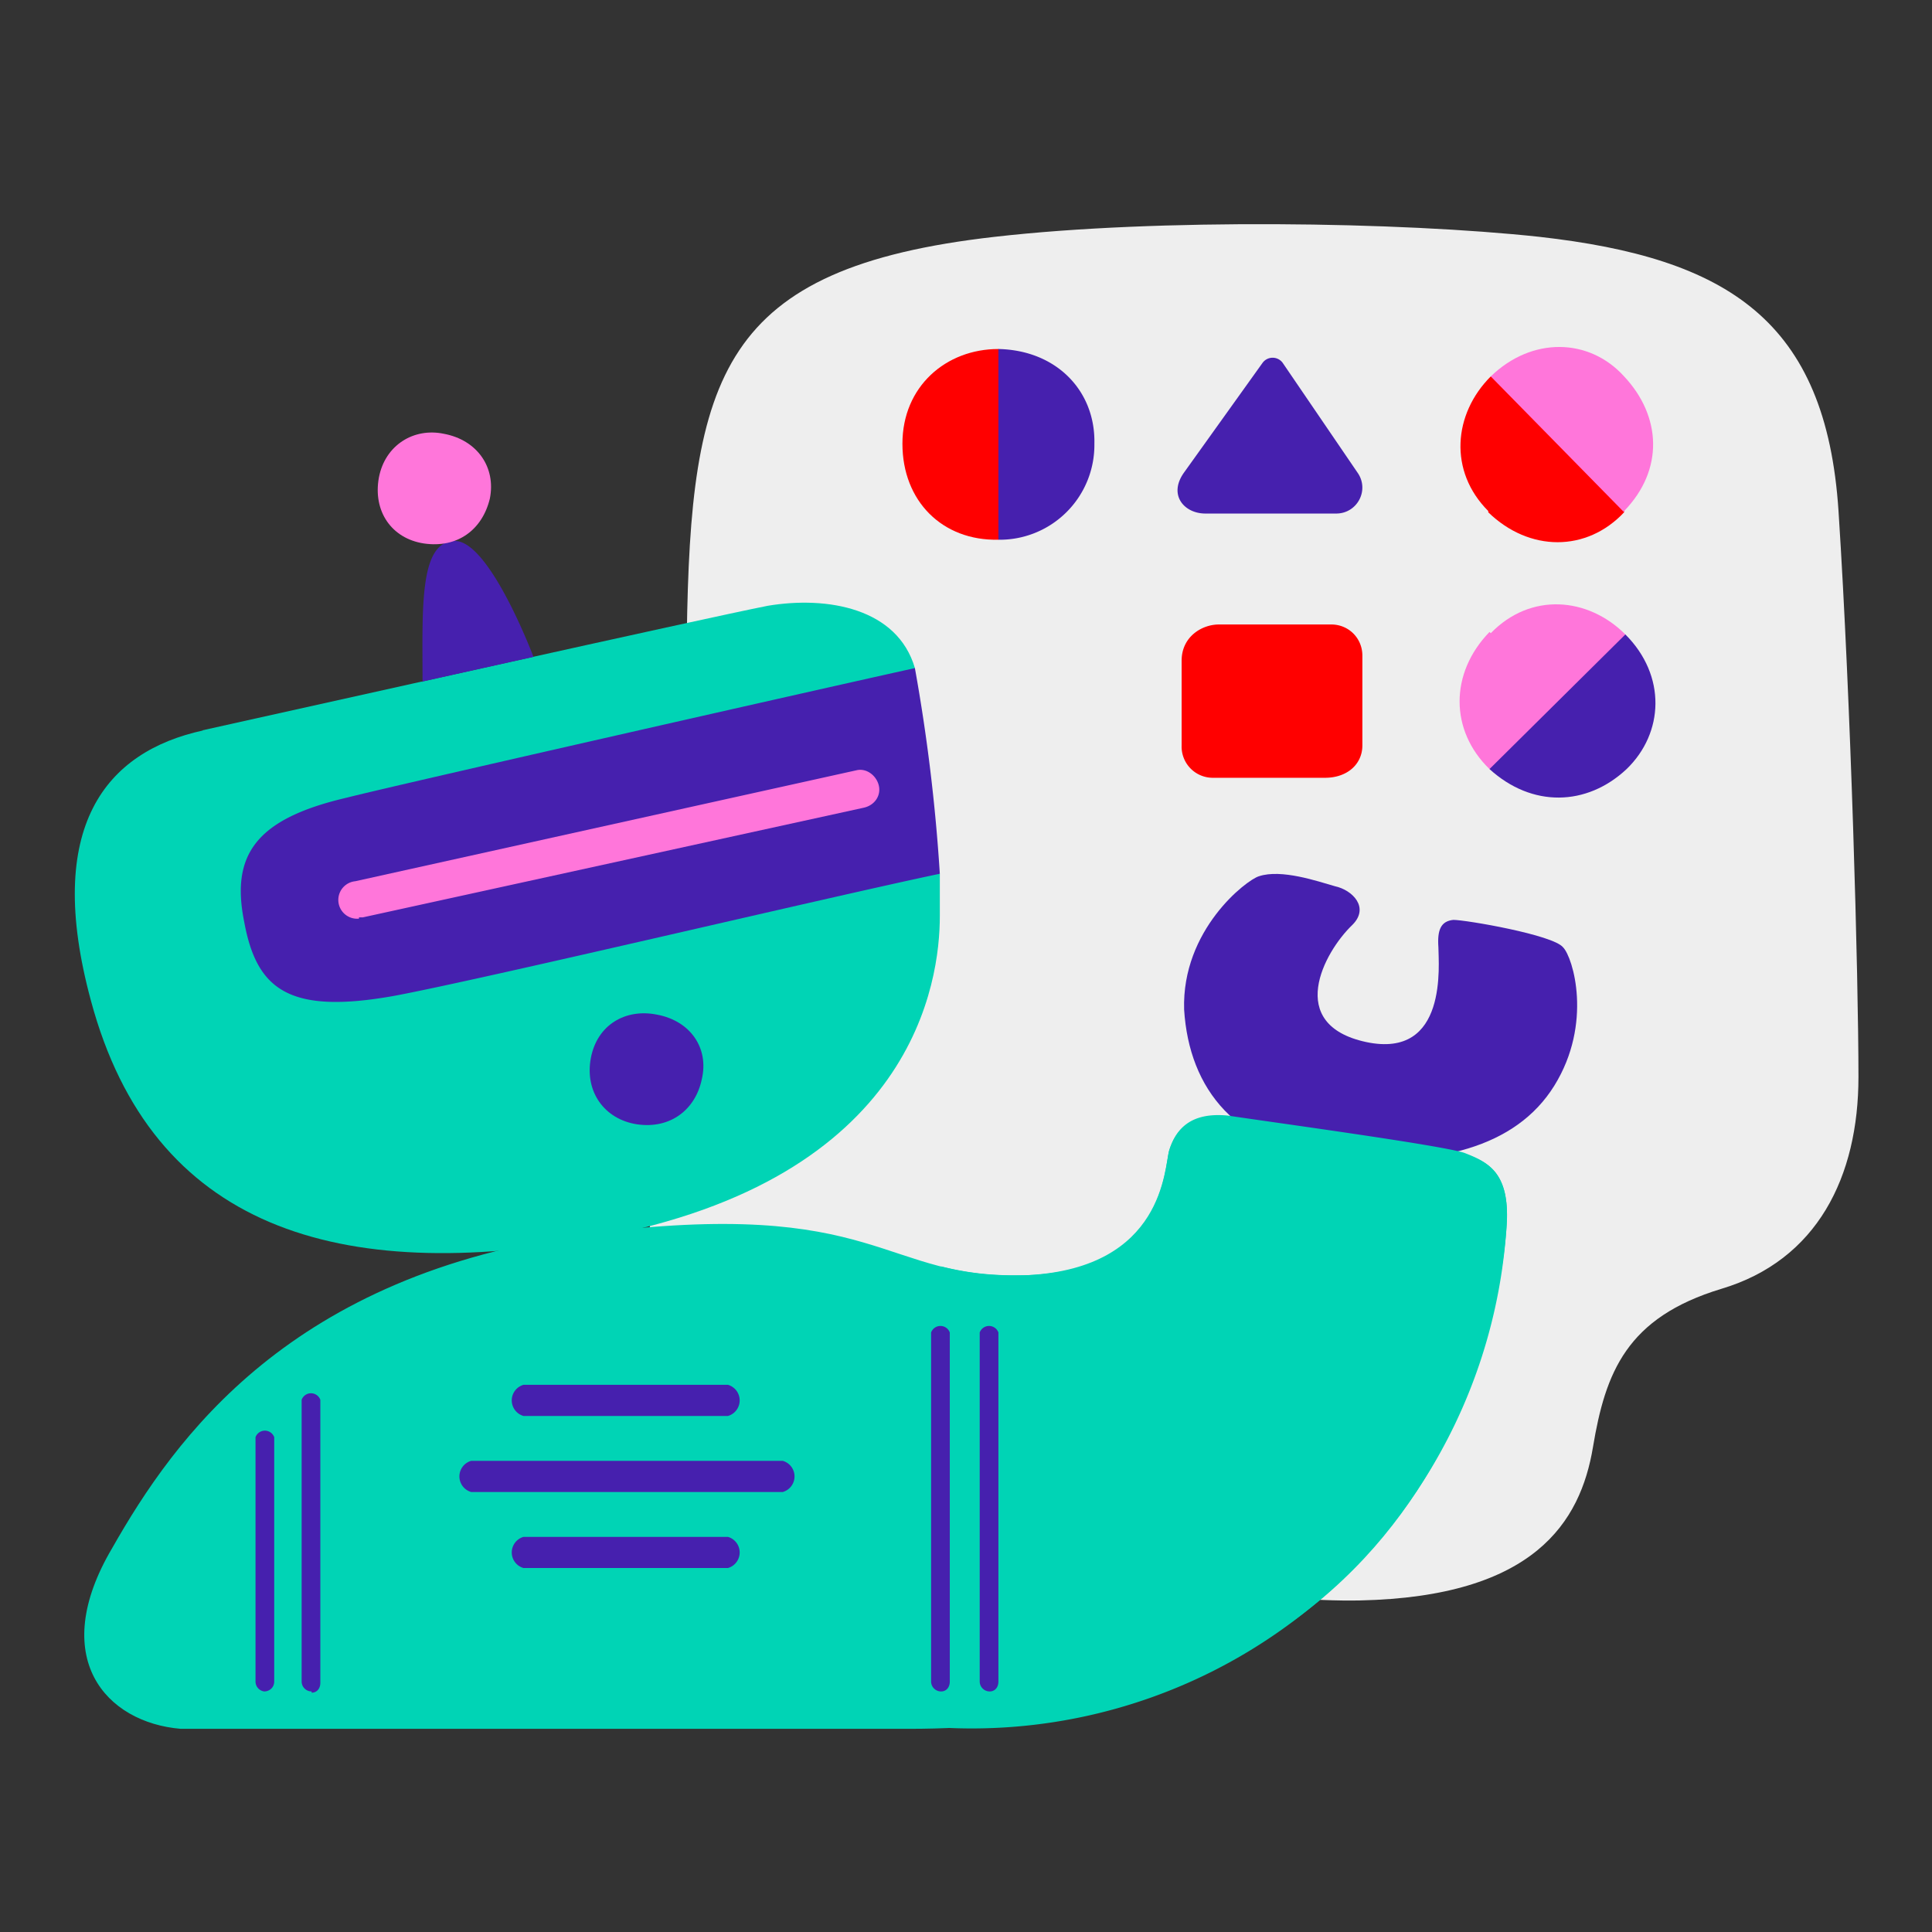 <svg fill="none" fill-rule="evenodd" viewBox="0 0 155 155" xmlns="http://www.w3.org/2000/svg" focusable="false" style="pointer-events: none; display: inherit; width: 100%; height: 100%;" aria-hidden="true">
   <rect x="0" y="0" width="155" height="155" fill="#333333" stroke="none"/>
   <g transform="translate(50 17.7)">
     <mask fill="#fff">
       <path d="M.4.3h98.7v110.4H.4z"></path>
     </mask>
     <path d="M29.8 1.3C42.9-.2 62.4.1 73.5 1.3c15.1 1.7 23 6.7 24 22 1 15.4 1.6 37.4 1.6 45.4s-3.3 14.7-11 17c-7.6 2.3-9.3 6.7-10.3 12.7-1 6-4.7 12-18.7 12.3C45.1 111 .4 103 .4 103s4.3-52.6 4.7-69.7c.3-20.9 2.7-29.5 24.7-32" fill="#EEE" mask="url(#b_yt34)"></path>
   </g>
   <g transform="translate(6 88.7)">
     <mask fill="#fff">
       <path d="M.8.8h114.1V50H.8z"></path>
     </mask>
     <path d="M8.5 50c-6-.5-10.7-5.7-5.5-14.5C8 26.7 17.3 13.5 41 10.3c23.9-3.1 23.6 3.8 35.5 3.3C87.4 13 87.4 5 87.8 3.6c.5-1.6 1.6-3 4.8-2.7 3.2.4 17.2 2.3 19 3 1.7.6 3.4 1.4 3.3 5.2-.1 3.7-3.2 40.9-48 40.9H8.5z" fill="#00D4B5" mask="url(#d_yt34)"></path>
   </g>
   <path d="M101 70.3c-1 .3-6.2 4.3-6 10.7.4 6.4 4.2 11.2 12.2 11.9 8 .7 14.4-.8 17.5-5.8 3.1-5 1.5-10.3.7-11.1-.8-1-7.8-2.2-8.8-2.2-1 .1-1.3.8-1.2 2.2 0 1.3.8 9-5.8 7.6-6.5-1.4-3.4-7.2-1.1-9.4 1.4-1.4 0-2.8-1.4-3.1-1.4-.4-4.3-1.4-6.1-.8" fill="#4620AE"></path>
   <g transform="translate(6 47.7)">
     <mask fill="#fff">
       <path d="M0 .7h69.5v52.1H0z"></path>
     </mask>
     <path d="M10.2 10.9c7.7-1.7 40.3-9 45.4-10 4.8-.8 10.4.2 11.8 5 0 0-3.4 8-3.3 8.3.7 4.5 5.3 8.2 5.3 8.2v3.4c0 5.2-2 21.1-27.5 25.8-20.8 3.8-35.7-.8-40.6-19-3.8-14 1.2-20 9-21.7" fill="#00D4B5" mask="url(#f_yt34)"></path>
   </g>
   <path d="M33.9 54.7c0-5.8-.3-11.3 2.6-11.3 2.8 0 6.3 9.3 6.3 9.3l-9 2zM19.6 74c1 5.4 3.6 7.4 12 5.9 7-1.3 35.2-8 43.8-9.8a143.9 143.9 0 0 0-2-16.5C66.6 55.1 31.7 63 27.8 64c-7.3 1.7-9.3 4.6-8.2 10" fill="#4620AE"></path>
   <path d="M30.4 38.3c.5-2.6 2.8-4 5.2-3.5 2.7.5 4.2 2.7 3.7 5.2-.6 2.5-2.6 4-5.3 3.6-2.6-.4-4.1-2.6-3.6-5.3" fill="#FF76DA"></path>
   <path d="M47.4 84.9c.5-2.7 2.8-4 5.3-3.5 2.7.5 4.2 2.7 3.6 5.2-.5 2.4-2.5 4-5.2 3.6-2.6-.4-4.2-2.6-3.7-5.3" fill="#4620AE"></path>
   <path d="M119.6 50.8c3.2-3.3 7.8-2.9 10.8.1 0 0 1.2 6.2-2 9-3 3-8.9 1.8-8.9 1.8-3.2-3.1-3.2-7.7 0-11" fill="#FF76DA"></path>
   <path d="M119.5 61.7c3.4 3.1 7.8 3 11 0 3-2.9 3.2-7.5-.1-10.8l-10.9 10.8z" fill="#4620AE"></path>
   <path d="M119.4 41c-3.2-3.2-2.8-7.8.2-10.8 0 0 5-.1 8 3s2.7 7.9 2.7 7.9c-3 3.2-7.6 3.2-10.9 0" fill="red"></path>
   <path d="M130.3 41c3.2-3.3 3-7.6 0-10.8-2.8-3.1-7.4-3.2-10.7 0l10.7 10.9z" fill="#FF76DA"></path>
   <path d="M72.4 35.6c0-4.6 3.5-7.6 7.7-7.6 0 0 5 3.4 4.8 7.7-.1 4.3-4.8 7.6-4.8 7.6-4.5.1-7.7-3.1-7.7-7.7" fill="red"></path>
   <path d="M80 43.3a7.6 7.6 0 0 0 7.8-7.7c.1-4.2-3-7.5-7.7-7.6v15.3zM101.3 29.1L95 37.9c-1.3 1.8 0 3.3 1.7 3.3h10.5c1.7 0 2.7-1.9 1.7-3.3l-6-8.8a1 1 0 0 0-1.6 0" fill="#4620AE"></path>
   <path d="M106.3 62.4h-9a2.5 2.5 0 0 1-2.5-2.6V53c0-1.9 1.6-2.9 3-2.9h9c1.4 0 2.5 1.1 2.5 2.5v7.2c0 1.5-1.2 2.6-3 2.6" fill="red"></path>
   <path d="M120.9 97.8c.1-3.8-1.6-4.6-3.4-5.3-1.7-.6-15.7-2.5-19-3-3.1-.3-4.2 1.2-4.7 2.8-.4 1.5-.4 9.5-11.2 10-3 .1-5.1-.2-7.1-.7v37a43 43 0 0 0 45.4-40.8" fill="#00D4B5"></path>
   <path d="M28.8 73.7a1.5 1.5 0 0 1-.3-3l40.2-8.9c.8-.2 1.6.4 1.8 1.2.2.8-.3 1.6-1.2 1.8l-40.2 8.8h-.3" fill="#FF76DA"></path>
   <path d="M62.8 119.7h-25a1.3 1.3 0 0 1 0-2.5h25a1.3 1.3 0 0 1 0 2.5M58.5 113.6H42a1.3 1.3 0 0 1 0-2.5h16.4a1.3 1.3 0 0 1 0 2.5M58.5 125.8H42a1.3 1.3 0 0 1 0-2.5h16.4a1.3 1.3 0 0 1 0 2.5M75.5 135.7a.8.8 0 0 1-.8-.8v-28a.8.8 0 0 1 1.5 0v28c0 .5-.3.8-.7.8M79.4 135.7a.8.8 0 0 1-.8-.8v-28a.8.8 0 0 1 1.5 0v28c0 .5-.3.8-.7.8M25 135.7a.8.8 0 0 1-.8-.8v-22.6a.8.8 0 0 1 1.5 0V135c0 .5-.3.8-.7.8M21.2 135.7a.8.8 0 0 1-.7-.8v-19.6a.8.8 0 0 1 1.5 0v19.6c0 .5-.4.8-.8.8" fill="#4620AE"></path>
 </svg>